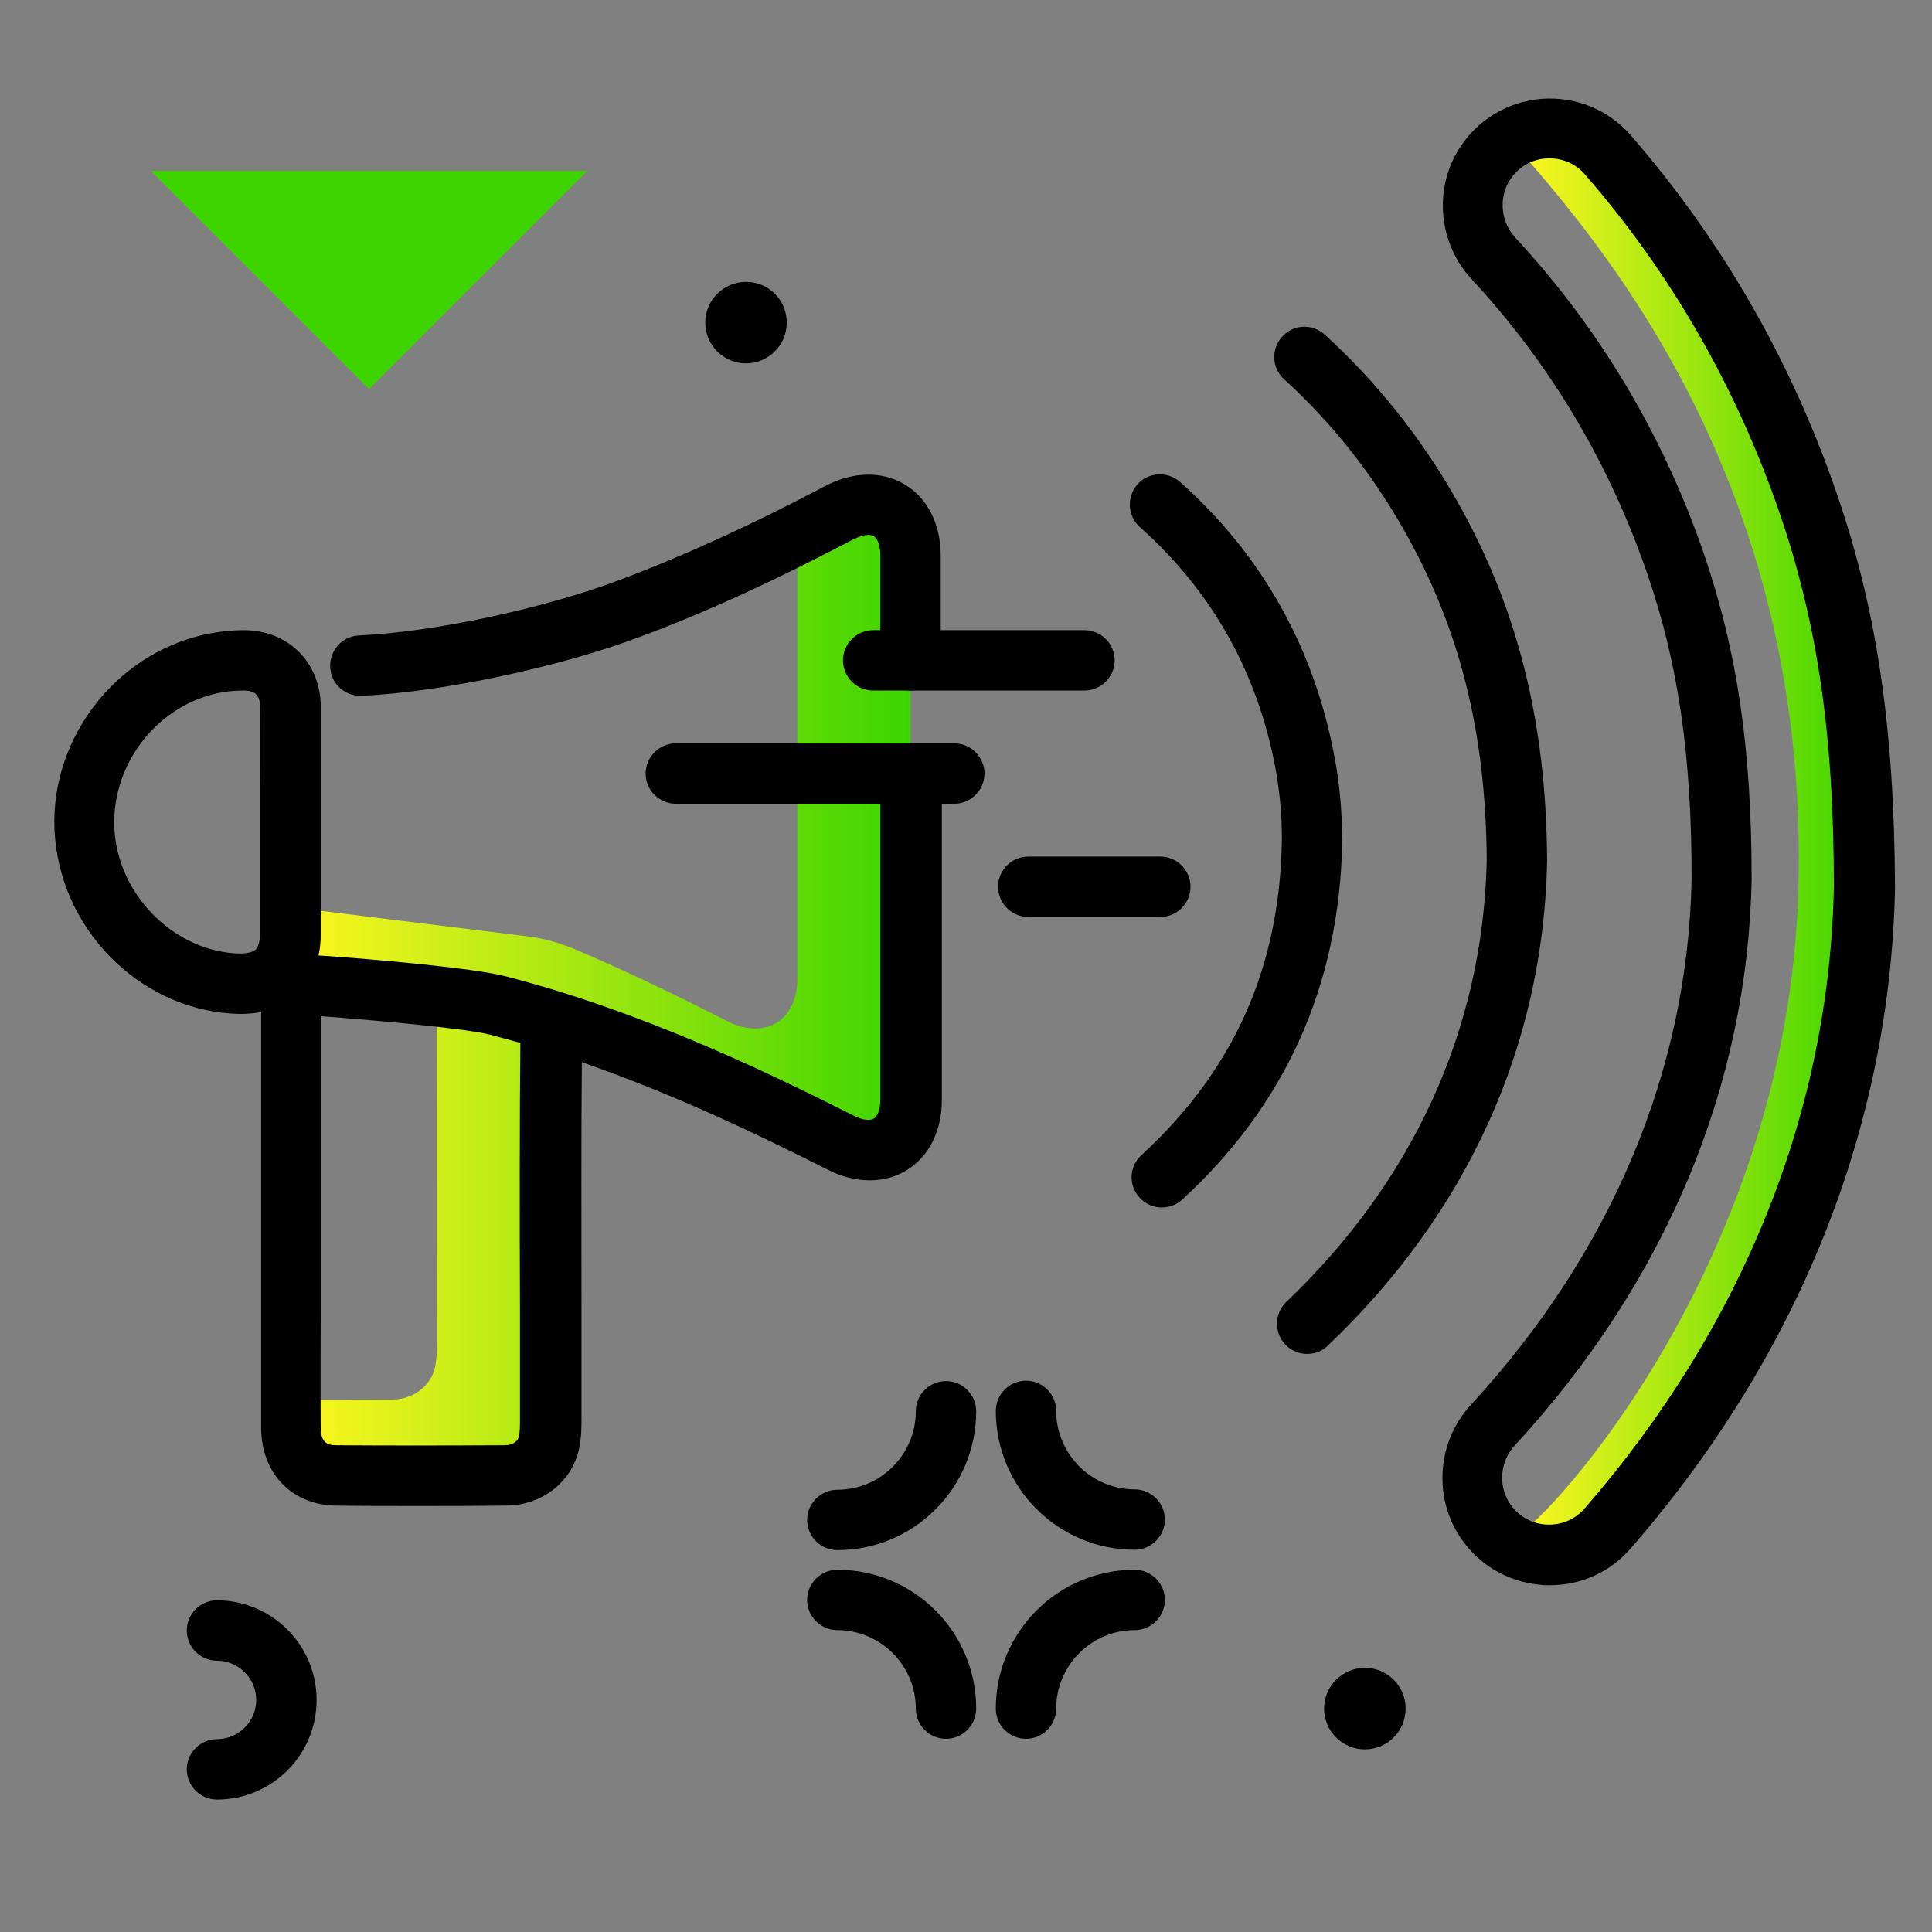 <svg version="1.1" xmlns="http://www.w3.org/2000/svg" xmlns:xlink="http://www.w3.org/1999/xlink" x="0px" y="0px" viewBox="0 0 512 512"><rect x="0" y="0" width="512" height="512" fill="#808080" stroke="none"/><g><linearGradient id="SVGID_1_" gradientUnits="userSpaceOnUse" x1="76.965" y1="262.398" x2="241.305" y2="262.398"><stop offset="0" style="stop-color: #fff720"></stop><stop offset="1" style="stop-color: #3cd500"></stop></linearGradient><path fill="url(#SVGID_1_)" d="M241.3,147.2c0,48.1,0,96.2,0,144.3c0,11.2-8.7,16.4-18.6,11.3c-24.9-12.6-50.3-24.2-76.9-32.5 c0,37.8,0.1,86.4,0,104.6c0,2.5,0.1,5.1-0.5,7.4c-1.1,5-5.8,8.5-11.4,8.6c-15,0.1-30,0.1-44.9,0c-7.3-0.1-11.9-5-12-12.5 c0-2.5,0-4.9,0-7.4c9,0,17.9,0,26.9-0.1c5.6,0,10.3-3.6,11.4-8.6c0.5-2.4,0.5-5,0.5-7.4c0-16.1-0.1-55.9-0.1-91c0,0,0,0,0,0 L77,257.4v-17l62.4,7.7c4.4,0.5,8.7,1.7,12.8,3.4c13.7,5.8,27.2,12.3,40.5,19.1c10,5.1,18.6-0.1,18.6-11.3c0-43.3,0-74.3,0-117.6 c3.7-1.9,7.4-3.8,11.1-5.8C232.5,130.5,241.3,135.7,241.3,147.2z"></path><linearGradient id="SVGID_2_" gradientUnits="userSpaceOnUse" x1="402.512" y1="223.076" x2="494.015" y2="223.076"><stop offset="0" style="stop-color: #fff720"></stop><stop offset="1" style="stop-color: #3cd500"></stop></linearGradient><path fill="url(#SVGID_2_)" d="M494,235.2c-1.2,59.3-23.6,118.8-68.1,169.9c-5.4,6.2-13.4,8.2-20.5,6.3c-2.8-0.7-3.7-4.1-1.8-6.3 c0,0,0-0.1,0,0c-1.5,5.1,70.3-64.4,73-169.9c2.7-104.2-49.3-167-72.8-194.1c-0.2-0.2-0.4-0.4-0.6-0.9c-0.9-2.5,0.6-5.1,3.3-5.6 c1.4-0.3,2.8-0.4,4.3-0.4c5.6,0,11.3,2.3,15.4,7c23.5,27,41.3,57.8,53.1,92.3C489.2,162.6,494,192.7,494,235.2z"></path></g><path d="M241.3,197c-4.4,0-8,3.6-8,8c0,28.8,0,57.7,0,86.5c0,2.4-0.7,4.3-1.7,4.9c-1.1,0.7-3.1,0.4-5.3-0.7 c-24.5-12.4-57.1-27.9-92.4-37c-8.1-2.1-34.4-4.5-49.5-5.5c0.4-1.7,0.6-3.5,0.6-5.6c0-6.9,0-13.9,0-20.8c0-2.9,0-5.9,0-8.8 c0-3.1,0-6.2,0-9.3c0-7.1,0-14.4,0-21.6c-0.1-11.6-8.7-20.1-20.3-20.1c-3.4,0-6.9,0.4-10.2,1.1c-24.6,5.3-42.2,29-39.9,54.1 c2.3,25.5,23.7,45.9,48.7,46.5c0.2,0,0.4,0,0.7,0c1.9,0,3.6-0.2,5.2-0.5c0,12.5,0,33.4,0,49.2l0,13.1c0,4.7,0,9.5,0,14.2 c0,11.1,0,22.5,0,33.8c0.1,12,8.2,20.4,19.9,20.5c6.9,0.1,14.1,0.1,21.6,0.1c7.4,0,15.2,0,23.5-0.1c9.3-0.1,17.2-6.1,19.2-14.8 c0.7-3,0.7-5.9,0.7-8.4l0-0.8c0-8,0-17.5,0-27.6c0-22.3-0.1-47.3,0.1-65.9c24.6,8.5,47.2,19.4,65.2,28.5c3.7,1.9,7.5,2.8,11.1,2.8 c3.5,0,6.9-0.9,9.8-2.7c5.9-3.6,9.3-10.4,9.3-18.6c0-28.8,0-57.7,0-86.5C249.3,200.6,245.7,197,241.3,197z M63.5,252.7 c-16.7-0.4-31.6-14.7-33.1-31.9c-1.5-17.2,10.5-33.5,27.3-37.1c2.2-0.5,4.5-0.7,6.9-0.7c0,0,0,0,0,0c3,0,4.3,1.3,4.3,4.2 c0.1,7.1,0.1,14.3,0,21.4c0,3.1,0,6.2,0,9.3c0,2.9,0,5.9,0,8.8c0,6.9,0,13.8,0,20.7c0,2-0.4,3.5-1.1,4.2 C67.1,252.3,65.5,252.7,63.5,252.7z M137.9,276.6c-0.2,19-0.2,46.5-0.1,70.8c0,10.1,0,19.6,0,27.6l0,0.9c0,1.8,0,3.6-0.3,4.8 c-0.3,1.4-1.8,2.3-3.7,2.3c-16.6,0.1-31.2,0.1-44.8,0c-2.1,0-4-0.6-4-4.6c-0.1-11.2,0-22.6,0-33.7c0-4.7,0-9.5,0-14.2l0-13.1 c0-15.3,0-35.5,0-48.1c15,1.1,38.8,3.3,44.9,4.9c2.7,0.7,5.4,1.5,8.1,2.2C137.9,276.4,137.9,276.5,137.9,276.6z M87.5,176.8 c-0.2-4.4,3.2-8.2,7.6-8.4c19.9-0.9,48.9-7.1,69.1-14.7c17-6.4,34.8-14.5,54.5-24.9c7.4-3.9,15.1-4,21.1-0.4 c6,3.6,9.5,10.5,9.5,18.8l0,27.8c0,4.4-3.6,8-8,8c0,0,0,0,0,0c-4.4,0-8-3.6-8-8l0-27.8c0-2.5-0.7-4.4-1.7-5.1 c-1.1-0.7-3.1-0.3-5.4,0.8c-20.3,10.7-38.7,19.2-56.4,25.8c-21.5,8.1-52.6,14.7-73.9,15.7c-0.1,0-0.3,0-0.4,0 C91.2,184.4,87.7,181.1,87.5,176.8z M486.8,130.9c-12.1-35.3-30.5-67.3-54.6-95c-6-6.9-14.7-10.4-23.8-9.7 c-9.1,0.8-17.1,5.7-21.9,13.5c-6.6,10.8-5.2,24.9,3.5,34.3c20.9,22.5,36.5,48.8,46.6,78.2c8.2,23.9,11.7,48.1,11.7,80.8 c-1,50.7-21.3,98.9-58.5,139.3c-8.6,9.3-10,23.4-3.4,34.2c4.8,7.8,12.8,12.7,21.9,13.5c0.8,0.1,1.6,0.1,2.5,0.1 c8.2,0,15.9-3.5,21.3-9.7c44.6-51.2,68.8-111.7,70.1-175c0-0.1,0-0.1,0-0.2C502,193.2,497.5,162,486.8,130.9z M419.9,399.8 c-2.6,3-6.4,4.5-10.4,4.2c-4-0.3-7.5-2.5-9.6-5.9c-2.9-4.7-2.3-10.9,1.5-15c40-43.4,61.7-95.2,62.8-149.9c0-0.1,0-0.1,0-0.2 c0-34.6-3.8-60.3-12.6-86.1c-10.8-31.5-27.6-59.7-50-83.9c-3.8-4.1-4.5-10.3-1.6-15.1c2.1-3.4,5.6-5.6,9.6-5.9 c4-0.3,7.8,1.2,10.4,4.2c22.8,26.2,40.1,56.3,51.6,89.7c10.1,29.4,14.4,59,14.4,99.1C484.8,294.6,461.9,351.5,419.9,399.8z M410,228.3c-1,48.7-21.1,93.1-58.1,128.3c-1.5,1.5-3.5,2.2-5.5,2.2c-2.1,0-4.2-0.8-5.8-2.5c-3-3.2-2.9-8.3,0.3-11.3 c33.8-32.2,52.1-72.6,53.1-116.9c-0.2-34-7.2-61.9-22.2-88.1c-8.5-14.9-19.1-28.2-31.5-39.5c-3.3-3-3.5-8-0.5-11.3 c3-3.3,8-3.5,11.3-0.5c13.6,12.4,25.3,27,34.6,43.3c16.4,28.6,24.1,59.2,24.3,96.1C410,228.2,410,228.3,410,228.3z M355.7,223.2 c-0.7,37.6-14.9,69.5-42.4,94.7c-1.5,1.4-3.5,2.1-5.4,2.1c-2.2,0-4.3-0.9-5.9-2.6c-3-3.3-2.8-8.3,0.5-11.3 c24.5-22.5,36.6-49.7,37.2-83.1c0.1-7.4-0.7-15-2.3-22.4c-5.1-24.1-17-44.6-35.3-60.9c-3.3-2.9-3.6-8-0.7-11.3 c2.9-3.3,8-3.6,11.3-0.7c20.9,18.6,34.5,42.1,40.3,69.6C354.9,205.9,355.7,214.6,355.7,223.2z"></path><path fill="#3CD500" d="M155.6,45.3l-57.8,57.8L40,45.3H155.6z"></path><path d="M258.7,374c0,20.3-16.5,36.8-36.8,36.8c-4.4,0-8-3.6-8-8s3.6-8,8-8c11.4,0,20.8-9.3,20.8-20.8c0-4.4,3.6-8,8-8 S258.7,369.6,258.7,374z M300.7,394.7c-11.4,0-20.8-9.3-20.8-20.8c0-4.4-3.6-8-8-8s-8,3.6-8,8c0,20.3,16.5,36.8,36.8,36.8 c4.4,0,8-3.6,8-8S305.1,394.7,300.7,394.7z M300.7,416c-20.3,0-36.8,16.5-36.8,36.8c0,4.4,3.6,8,8,8s8-3.6,8-8 c0-11.4,9.3-20.8,20.8-20.8c4.4,0,8-3.6,8-8S305.1,416,300.7,416z M221.9,416c-4.4,0-8,3.6-8,8s3.6,8,8,8c11.4,0,20.8,9.3,20.8,20.8 c0,4.4,3.6,8,8,8s8-3.6,8-8C258.7,432.5,242.2,416,221.9,416z M197.7,96.3c5.9,0,10.8-4.8,10.8-10.8s-4.8-10.8-10.8-10.8 c-5.9,0-10.8,4.8-10.8,10.8S191.8,96.3,197.7,96.3z M361.7,442c-5.9,0-10.8,4.8-10.8,10.8c0,5.9,4.8,10.8,10.8,10.8 s10.8-4.8,10.8-10.8C372.5,446.8,367.7,442,361.7,442z M231.4,183h56c4.4,0,8-3.6,8-8s-3.6-8-8-8h-56c-4.4,0-8,3.6-8,8 S227,183,231.4,183z M307.5,227h-35c-4.4,0-8,3.6-8,8s3.6,8,8,8h35c4.4,0,8-3.6,8-8S311.9,227,307.5,227z M252.9,197h-73.8 c-4.4,0-8,3.6-8,8s3.6,8,8,8h73.8c4.4,0,8-3.6,8-8S257.3,197,252.9,197z M57.5,424.1c-4.4,0-8,3.6-8,8s3.6,8,8,8 c5.7,0,10.4,4.7,10.4,10.4s-4.7,10.4-10.4,10.4c-4.4,0-8,3.6-8,8s3.6,8,8,8c14.6,0,26.4-11.8,26.4-26.4S72,424.1,57.5,424.1z"></path></svg>
